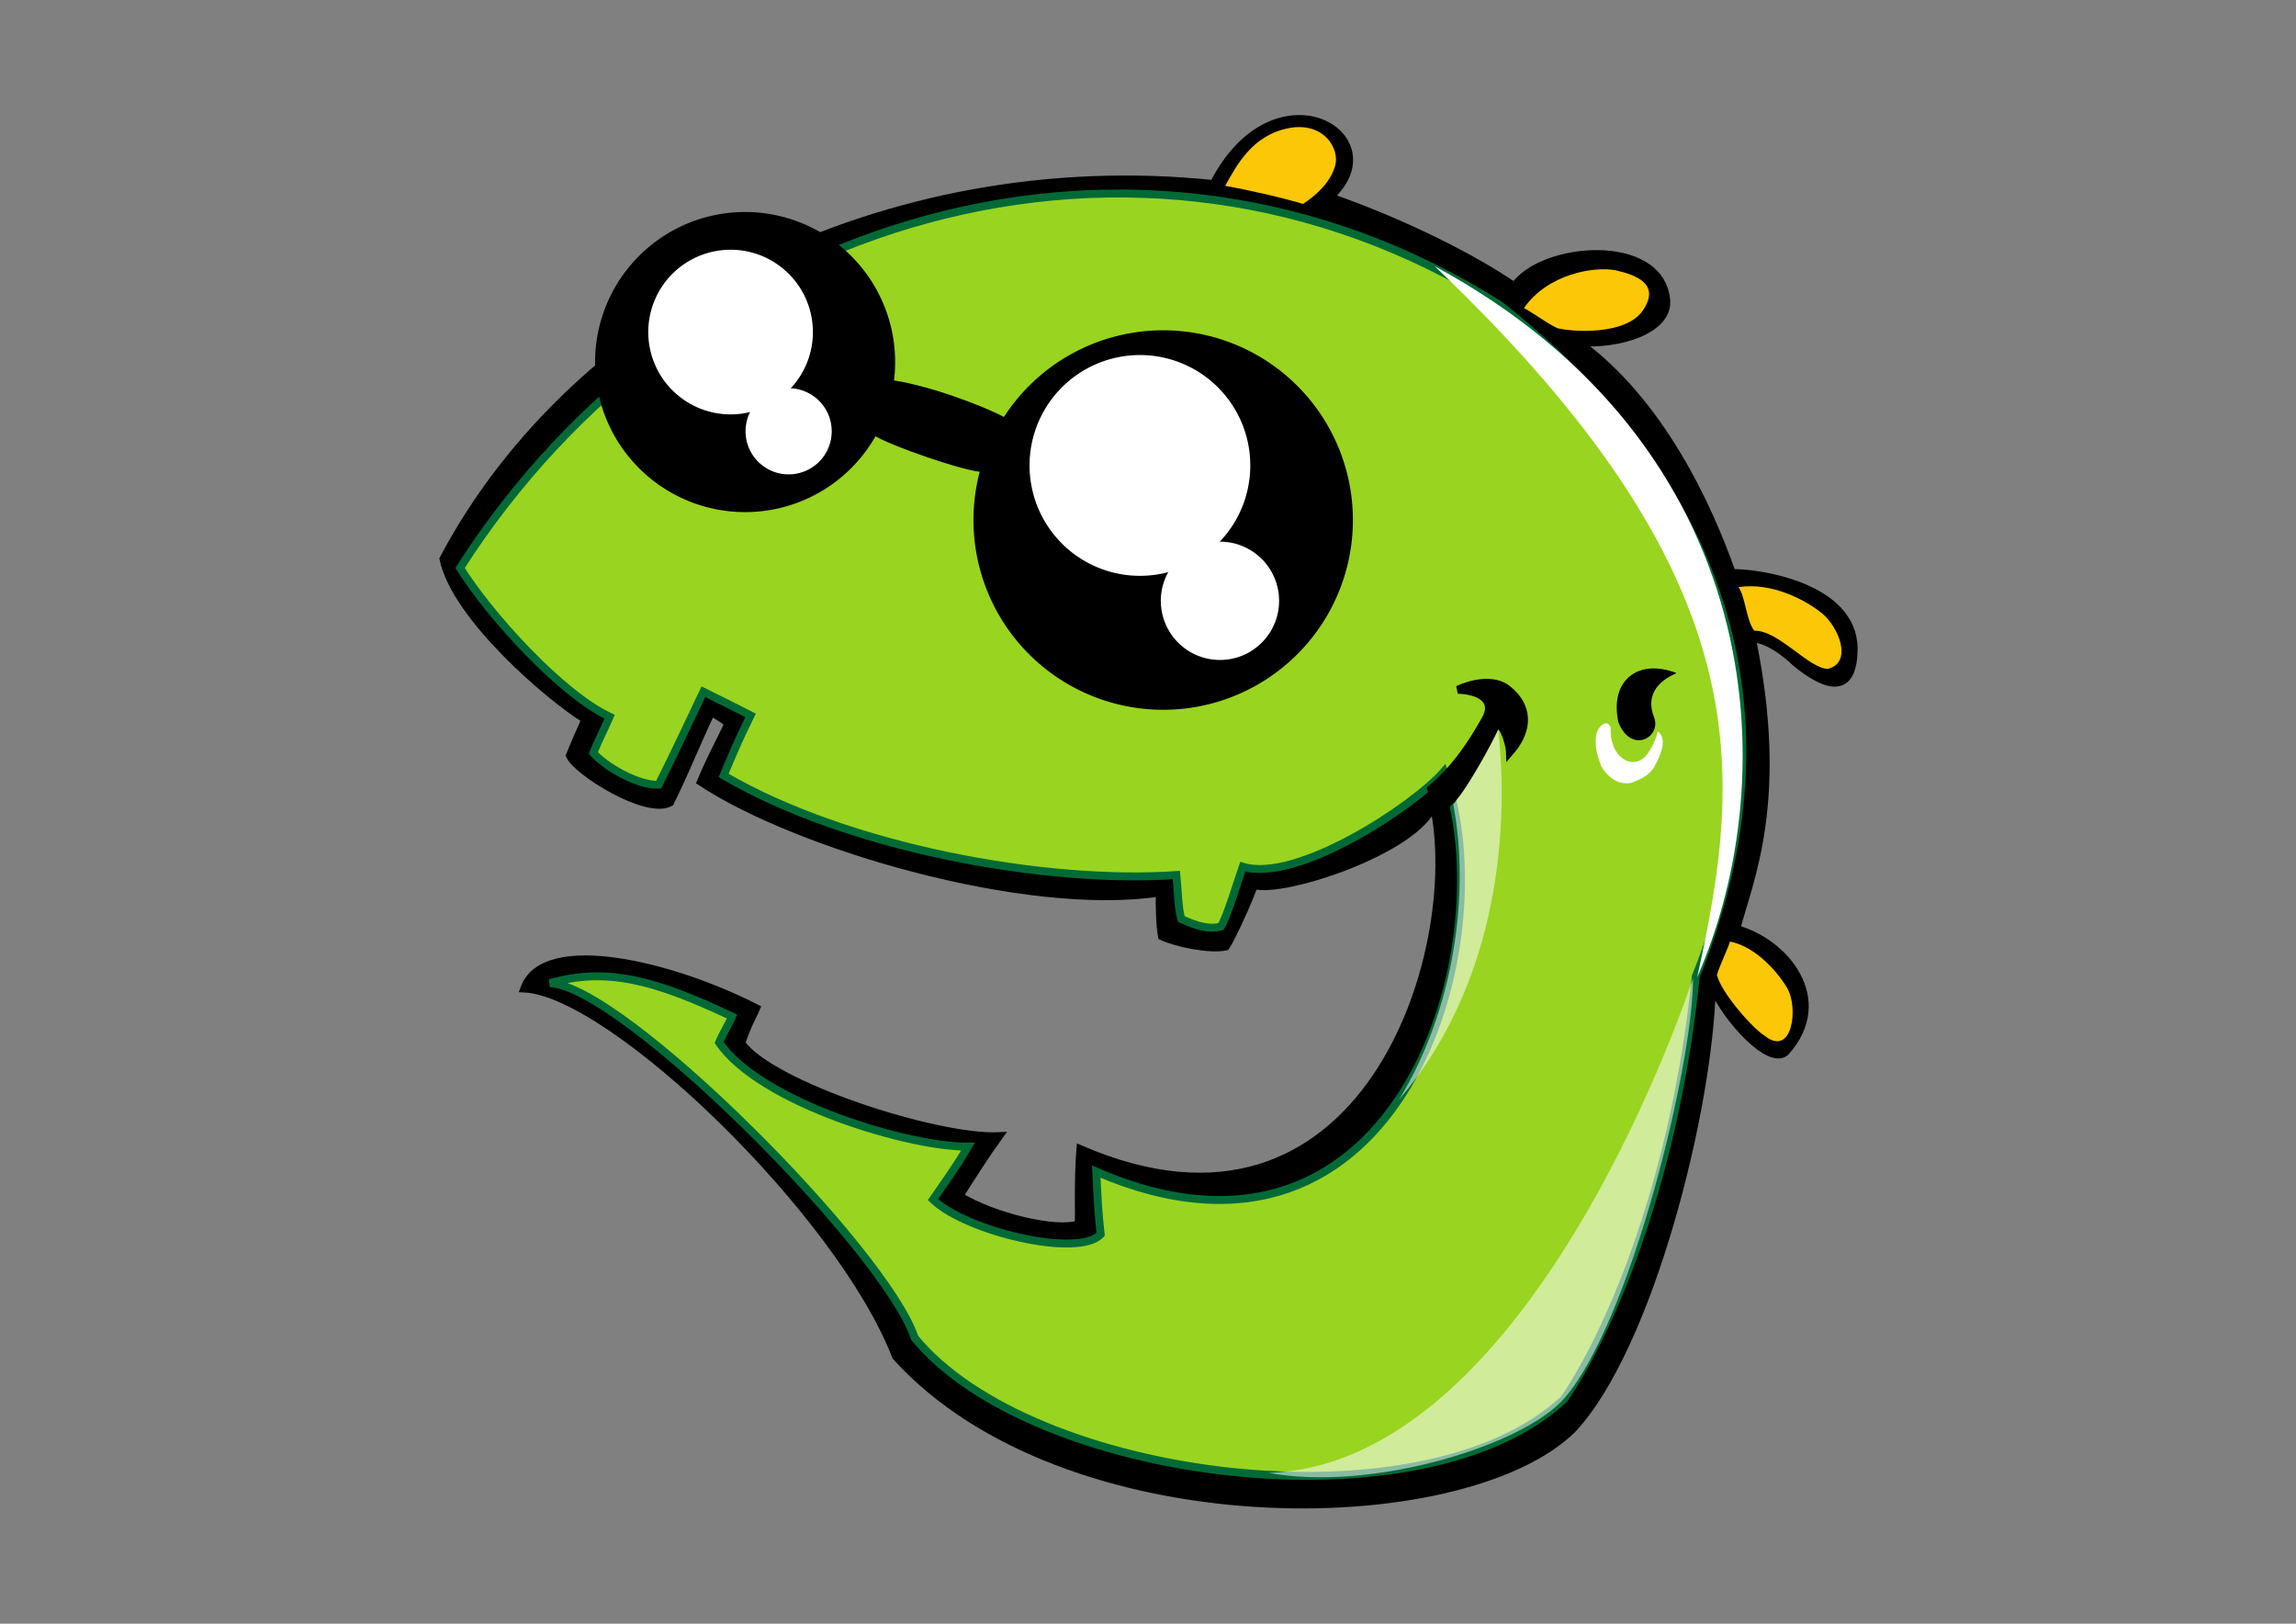 <?xml version="1.0" encoding="UTF-8" standalone="no"?>
<!-- Created with Inkscape (http://www.inkscape.org/) -->
<svg
   xmlns:dc="http://purl.org/dc/elements/1.1/"
   xmlns:cc="http://creativecommons.org/ns#"
   xmlns:rdf="http://www.w3.org/1999/02/22-rdf-syntax-ns#"
   xmlns:svg="http://www.w3.org/2000/svg"
   xmlns="http://www.w3.org/2000/svg"
   xmlns:sodipodi="http://sodipodi.sourceforge.net/DTD/sodipodi-0.dtd"
   xmlns:inkscape="http://www.inkscape.org/namespaces/inkscape"
   width="1052.362"
   height="744.094"
   id="svg2494"
   sodipodi:version="0.32"
   inkscape:version="0.46"
   version="1.0"
   sodipodi:docname="icon.svg"
   inkscape:output_extension="org.inkscape.output.svg.inkscape">
  <rect width="100%" height="100%" fill="#808080" stroke="none"/>
  <defs
     id="defs2496">
    <inkscape:perspective
       sodipodi:type="inkscape:persp3d"
       inkscape:vp_x="0 : 526.18109 : 1"
       inkscape:vp_y="0 : 1000 : 0"
       inkscape:vp_z="744.09448 : 526.18109 : 1"
       inkscape:persp3d-origin="372.04724 : 350.78739 : 1"
       id="perspective2502" />
    <inkscape:perspective
       id="perspective3487"
       inkscape:persp3d-origin="372.04724 : 350.78739 : 1"
       inkscape:vp_z="744.09448 : 526.18109 : 1"
       inkscape:vp_y="0 : 1000 : 0"
       inkscape:vp_x="0 : 526.18109 : 1"
       sodipodi:type="inkscape:persp3d" />
  </defs>
  <sodipodi:namedview
     id="base"
     pagecolor="#ffffff"
     bordercolor="#666666"
     borderopacity="1.0"
     gridtolerance="10000"
     guidetolerance="10"
     objecttolerance="10"
     inkscape:pageopacity="0.0"
     inkscape:pageshadow="2"
     inkscape:zoom="0.35"
     inkscape:cx="599.62028"
     inkscape:cy="111.30548"
     inkscape:document-units="px"
     inkscape:current-layer="layer1"
     showgrid="false"
     inkscape:window-width="1440"
     inkscape:window-height="825"
     inkscape:window-x="0"
     inkscape:window-y="25"
     showguides="true"
     inkscape:guide-bbox="true" />
  <g
     inkscape:label="Layer 1"
     inkscape:groupmode="layer"
     id="layer1"
     style="display:inline">
    <rect
       style="fill:none;fill-opacity:1;stroke:none;stroke-width:1.974;stroke-linecap:round;stroke-linejoin:round;stroke-miterlimit:4;stroke-dasharray:none;stroke-opacity:1"
       id="rect3321"
       width="725.2"
       height="721.363"
       x="163.581"
       y="11.366"
       inkscape:export-filename="/home/xtingray/ktoon/sources/ktoon/launcher/icons/ktoon.png"
       inkscape:export-xdpi="5.9569807"
       inkscape:export-ydpi="5.9569807" />
    <g
       id="g3516"
       transform="matrix(0.908,0,0,0.908,1691.799,140.313)"
       inkscape:export-filename="/home/xtingray/ktoon/sources/ktoon/launcher/icons/ktoon.png"
       inkscape:export-xdpi="5.9569807"
       inkscape:export-ydpi="5.9569807">
      <path
         inkscape:export-ydpi="20.351753"
         inkscape:export-xdpi="20.351753"
         inkscape:export-filename="/home/xtingray/tmp/ktoon.png"
         sodipodi:nodetypes="ccccccccccccccccccccccccsccccccccc"
         id="path2487"
         d="M -1069.661,566.959 C -1125.699,621.274 -1326.161,623.779 -1410.904,530.092 C -1439.099,457.182 -1554.236,346.524 -1598.55,344.358 C -1588.582,316.687 -1523.513,332.788 -1481.453,354.348 C -1482.123,356.155 -1485.832,362.014 -1489.004,372.049 C -1473.938,393.309 -1390.371,420.403 -1358.947,418.904 C -1365.55,428.01 -1373.118,439.886 -1378.938,449.13 C -1361.729,459.704 -1330.124,467.264 -1318.61,463.36 C -1318.572,456.696 -1318.965,438.301 -1317.863,425.487 C -1174.833,487.297 -1123.325,326.611 -1139.514,251.541 C -1147.583,274.171 -1215.034,296.509 -1230.236,292.204 C -1233.101,300.415 -1241.265,318.309 -1244.418,323.17 C -1252.629,324.889 -1269.287,321.464 -1276.672,318.015 C -1277.602,313.21 -1278.011,302.758 -1277.726,295.917 C -1345.017,306.234 -1460.563,272.337 -1509.456,240.027 C -1506.488,232.827 -1501.612,223.028 -1495.494,210.685 C -1497.931,208.315 -1501.919,206.32 -1504.168,204.726 C -1512.635,222.622 -1517.088,234.603 -1524.99,250.489 C -1536.947,256.989 -1572.381,234.616 -1575.538,226.758 C -1573.366,221.218 -1570.749,215.523 -1567.71,208.526 C -1585.422,197.652 -1633.294,156.865 -1639.361,127.53 C -1572.322,0.994 -1415.617,-78.745 -1250.599,-61.64 C -1219.493,-122.476 -1158.349,-85.816 -1192.006,-55.05 C -1152.975,-41.388 -1118.462,-23.571 -1098.775,-9.992 C -1084.604,-30.485 -1025.509,-35.161 -1022.157,-3.412 C -1020.526,12.042 -1046.115,19.785 -1066.621,18.151 C -1024.977,48.324 -1000.896,100.875 -988.999,134.691 C -975.133,134.433 -928.028,141.572 -927.515,172.555 C -927.643,179.312 -927.776,203.484 -956.657,179.969 C -965.921,171.086 -974.904,167.085 -978.815,168.133 C -962.083,249.555 -980.232,289.546 -986.81,314.359 C -962.153,320.937 -938.299,350.014 -961.875,376.31 C -969.65,383.606 -991.392,360.352 -999.065,342.815 C -1000.414,405.452 -1030.75,525.565 -1069.661,566.959 z"
         style="fill:#000000;fill-opacity:1;fill-rule:evenodd;stroke:#000000;stroke-width:3.991px;stroke-linecap:butt;stroke-linejoin:miter;stroke-opacity:1" />
      <path
         inkscape:export-ydpi="20.351753"
         inkscape:export-xdpi="20.351753"
         inkscape:export-filename="/home/xtingray/tmp/ktoon.png"
         sodipodi:nodetypes="cccccccccccccccccccccccc"
         id="path2489"
         d="M -1401.51,520.678 C -1416.273,476.336 -1548.783,343.023 -1585.632,341.682 C -1556.931,333.544 -1533.059,339.924 -1493.679,358.508 C -1495.592,362.962 -1498.215,366.804 -1500.197,371.631 C -1479.159,402.312 -1403.477,424.555 -1374.586,424.157 C -1380.687,434.69 -1386.495,442.488 -1392.248,450.874 C -1375.444,467.048 -1318.839,480.49 -1307.607,468.453 C -1308.759,458.904 -1309.301,448.438 -1309.833,436.801 C -1156.027,503.272 -1103.016,321.445 -1134.329,234.919 C -1149.698,252.507 -1208.77,291.316 -1235.889,282.89 C -1238.645,290.787 -1243.877,308.418 -1246.909,313.093 C -1252.981,314.804 -1259.833,312.604 -1266.935,309.286 C -1268.581,303.55 -1268.602,294.693 -1269.386,287.111 C -1335.887,291.675 -1435.473,273.438 -1497.928,236.845 C -1495.073,229.921 -1490.234,218.393 -1484.349,206.522 C -1489.441,203.899 -1498.769,199.231 -1508.145,194.607 C -1516.287,211.818 -1523.134,226.254 -1530.734,241.532 C -1541.286,242.061 -1558.2,232.008 -1563.701,225.467 C -1561.613,220.138 -1558.4,213.943 -1555.478,207.214 C -1579.863,195.825 -1615.963,156.159 -1630.977,132.111 C -1517.823,-44.869 -1289.543,-116.068 -1106.385,-0.738 C -994.755,87.11 -953.199,203.872 -1007.213,338.339 C -1017.157,437.521 -1048.713,514.741 -1073.556,551.47 C -1144.867,618.504 -1342.602,592.765 -1401.51,520.678 z"
         style="fill:#99d420;fill-opacity:1;fill-rule:evenodd;stroke:#006a36;stroke-width:4;stroke-linecap:butt;stroke-linejoin:miter;stroke-miterlimit:4;stroke-dasharray:none;stroke-opacity:1" />
      <g
         transform="translate(-32.325,8.081)"
         id="g3502">
        <path
           sodipodi:type="arc"
           style="fill:#000000;fill-opacity:1;stroke:none;stroke-width:2;stroke-linecap:round;stroke-linejoin:round;stroke-miterlimit:4;stroke-dasharray:none;stroke-opacity:1"
           id="path2491"
           sodipodi:cx="300.14157"
           sodipodi:cy="235.40131"
           sodipodi:rx="16.414978"
           sodipodi:ry="16.414978"
           d="M 316.557,235.401 A 16.415,16.415 0 1 1 283.727,235.401 A 16.415,16.415 0 1 1 316.557,235.401 z"
           transform="matrix(4.381,1.446,-1.446,4.381,-2429.302,-1445.175)" />
        <path
           sodipodi:type="arc"
           style="fill:#000000;fill-opacity:1;stroke:none;stroke-width:2;stroke-linecap:round;stroke-linejoin:round;stroke-miterlimit:4;stroke-dasharray:none;stroke-opacity:1"
           id="path2493"
           sodipodi:cx="300.14157"
           sodipodi:cy="235.40131"
           sodipodi:rx="16.414978"
           sodipodi:ry="16.414978"
           d="M 316.557,235.401 A 16.415,16.415 0 1 1 283.727,235.401 A 16.415,16.415 0 1 1 316.557,235.401 z"
           transform="matrix(5.54,1.828,-1.828,5.54,-2476.197,-1752.923)" />
        <path
           sodipodi:type="arc"
           style="fill:#ffffff;fill-opacity:1;stroke:none;stroke-width:2;stroke-linecap:round;stroke-linejoin:round;stroke-miterlimit:4;stroke-dasharray:none;stroke-opacity:1"
           id="path2495"
           sodipodi:cx="300.14157"
           sodipodi:cy="235.40131"
           sodipodi:rx="16.414978"
           sodipodi:ry="16.414978"
           d="M 316.557,235.401 A 16.415,16.415 0 1 1 283.727,235.401 A 16.415,16.415 0 1 1 316.557,235.401 z"
           transform="matrix(2.404,0.793,-0.793,2.404,-1996.968,-798.933)" />
        <path
           sodipodi:type="arc"
           style="fill:#ffffff;fill-opacity:1;stroke:none;stroke-width:2;stroke-linecap:round;stroke-linejoin:round;stroke-miterlimit:4;stroke-dasharray:none;stroke-opacity:1"
           id="path2497"
           sodipodi:cx="300.14157"
           sodipodi:cy="235.40131"
           sodipodi:rx="16.414978"
           sodipodi:ry="16.414978"
           d="M 316.557,235.401 A 16.415,16.415 0 1 1 283.727,235.401 A 16.415,16.415 0 1 1 316.557,235.401 z"
           transform="matrix(1.258,0.415,-0.415,1.258,-1712.684,-365.631)" />
        <path
           sodipodi:type="arc"
           style="fill:#ffffff;fill-opacity:1;stroke:none;stroke-width:2;stroke-linecap:round;stroke-linejoin:round;stroke-miterlimit:4;stroke-dasharray:none;stroke-opacity:1"
           id="path2499"
           sodipodi:cx="300.14157"
           sodipodi:cy="235.40131"
           sodipodi:rx="16.414978"
           sodipodi:ry="16.414978"
           d="M 316.557,235.401 A 16.415,16.415 0 1 1 283.727,235.401 A 16.415,16.415 0 1 1 316.557,235.401 z"
           transform="matrix(3.223,1.064,-1.064,3.223,-1972.365,-1005.751)" />
        <path
           sodipodi:type="arc"
           style="fill:#ffffff;fill-opacity:1;stroke:none;stroke-width:2;stroke-linecap:round;stroke-linejoin:round;stroke-miterlimit:4;stroke-dasharray:none;stroke-opacity:1"
           id="path2501"
           sodipodi:cx="300.14157"
           sodipodi:cy="235.40131"
           sodipodi:rx="16.414978"
           sodipodi:ry="16.414978"
           d="M 316.557,235.401 A 16.415,16.415 0 1 1 283.727,235.401 A 16.415,16.415 0 1 1 316.557,235.401 z"
           transform="matrix(1.727,0.57,-0.57,1.727,-1599.237,-436.998)" />
        <path
           style="fill:#000000;fill-opacity:1;fill-rule:evenodd;stroke:#000000;stroke-width:4.876px;stroke-linecap:butt;stroke-linejoin:miter;stroke-opacity:1"
           d="M -1383.18,31.377 C -1384.564,40.263 -1386.969,48.49 -1389.03,54.662 C -1381.905,59.734 -1341.561,73.503 -1334.987,73.072 C -1333.492,66.689 -1328.706,55.89 -1324.317,50.461 C -1336.268,44.072 -1364.771,33.479 -1383.18,31.377 z"
           id="path2503"
           sodipodi:nodetypes="ccccc" />
      </g>
      <g
         id="g3498">
        <path
           style="fill:#fcc707;fill-opacity:1;fill-rule:evenodd;stroke:none;stroke-width:1px;stroke-linecap:butt;stroke-linejoin:miter;stroke-opacity:1"
           d="M -1205.438,-51.6 C -1214.415,-54.331 -1230.577,-58.189 -1244.763,-60.722 C -1238.869,-71.336 -1231.084,-86.164 -1212.886,-89.818 C -1195.098,-93.389 -1186.668,-79.409 -1189.278,-70.729 C -1191.816,-62.288 -1198.595,-56.165 -1205.438,-51.6 z"
           id="path2505"
           sodipodi:nodetypes="cczzc"
           inkscape:export-filename="/home/xtingray/tmp/ktoon.png"
           inkscape:export-xdpi="20.351753"
           inkscape:export-ydpi="20.351753" />
        <path
           style="fill:#fcc707;fill-opacity:1;fill-rule:evenodd;stroke:none;stroke-width:1px;stroke-linecap:butt;stroke-linejoin:miter;stroke-opacity:1"
           d="M -1077.155,11.088 C -1082.965,8.305 -1088.829,3.637 -1093.945,0.971 C -1081.947,-16.3 -1058.605,-20.21 -1047.613,-18.107 C -1036.729,-15.641 -1025.151,-10.921 -1033.801,1.988 C -1042.624,15.156 -1070.432,12.851 -1077.155,11.088 z"
           id="path2507"
           sodipodi:nodetypes="ccczc"
           inkscape:export-filename="/home/xtingray/tmp/ktoon.png"
           inkscape:export-xdpi="20.351753"
           inkscape:export-ydpi="20.351753" />
      </g>
      <path
         inkscape:export-ydpi="20.351753"
         inkscape:export-xdpi="20.351753"
         inkscape:export-filename="/home/xtingray/tmp/ktoon.png"
         sodipodi:nodetypes="ccccc"
         id="path2509"
         d="M -977.662,163.806 C -981.745,158.671 -982.157,146.525 -985.671,141.8 C -968.935,139.239 -952.168,148.088 -943.714,154.819 C -935.023,161.84 -927.881,179.672 -940.356,183.001 C -949.487,183.524 -965.771,163.274 -977.662,163.806 z"
         style="fill:#fcc707;fill-opacity:1;fill-rule:evenodd;stroke:none;stroke-width:1px;stroke-linecap:butt;stroke-linejoin:miter;stroke-opacity:1" />
      <path
         inkscape:export-ydpi="20.351753"
         inkscape:export-xdpi="20.351753"
         inkscape:export-filename="/home/xtingray/tmp/ktoon.png"
         sodipodi:nodetypes="cczcc"
         id="path2511"
         d="M -996.521,337.522 C -995.403,333.354 -991.466,325.38 -989.935,320.672 C -978.2,322.967 -967.304,333.928 -961.214,343.878 C -955.125,353.828 -958.409,379.601 -972.625,368.085 C -978.512,364.476 -994.421,346.447 -996.521,337.522 z"
         style="fill:#fcc707;fill-opacity:1;fill-rule:evenodd;stroke:none;stroke-width:1px;stroke-linecap:butt;stroke-linejoin:miter;stroke-opacity:1" />
      <path
         inkscape:export-ydpi="20.351753"
         inkscape:export-xdpi="20.351753"
         inkscape:export-filename="/home/xtingray/tmp/ktoon.png"
         sodipodi:nodetypes="ccccczcc"
         id="path2513"
         d="M -1140.757,243.656 C -1127.784,232.86 -1119.219,218.955 -1113.904,209.509 C -1106.754,198.001 -1117.729,193.854 -1127.277,193.595 C -1121.571,190.822 -1109.368,187.397 -1102.123,193.449 C -1091.78,201.728 -1090.94,213.384 -1101.014,224.959 C -1101.172,219.916 -1105.825,206.533 -1108.728,212.907 C -1111.69,219.409 -1125.293,245.079 -1132.301,250.724 C -1135.209,249.845 -1140.006,247.159 -1140.757,243.656 z"
         style="fill:#000000;fill-opacity:1;fill-rule:evenodd;stroke:#000000;stroke-width:3.991px;stroke-linecap:butt;stroke-linejoin:miter;stroke-opacity:1" />
      <path
         inkscape:export-ydpi="20.351753"
         inkscape:export-xdpi="20.351753"
         inkscape:export-filename="/home/xtingray/tmp/ktoon.png"
         sodipodi:nodetypes="czcc"
         id="path2515"
         d="M -1016.895,185.201 C -1027.213,189.54 -1032.328,197.09 -1028.302,207.351 C -1024.275,217.612 -1039.778,226.254 -1046.244,210.078 C -1050.896,188.884 -1036.279,177.607 -1016.895,185.201 z"
         style="fill:#000000;fill-opacity:1;fill-rule:evenodd;stroke:none;stroke-width:1px;stroke-linecap:butt;stroke-linejoin:miter;stroke-opacity:1" />
      <path
         inkscape:export-ydpi="20.351753"
         inkscape:export-xdpi="20.351753"
         inkscape:export-filename="/home/xtingray/tmp/ktoon.png"
         sodipodi:nodetypes="cccccccc"
         id="path2517"
         d="M -1026.418,214.648 C -1027.511,219.925 -1031.086,226.11 -1033.686,228.203 C -1041.053,233.823 -1050.689,226.23 -1050.183,213.055 C -1050.898,208.311 -1056.409,210.629 -1057.565,216.841 C -1058.212,223.567 -1056.883,226.462 -1054.969,232.11 C -1052.222,237.045 -1046.543,242.11 -1039.626,240.518 C -1034.506,238.637 -1031.086,236.79 -1028.494,233.109 C -1024.116,225.459 -1021.712,217.868 -1026.418,214.648 z"
         style="fill:#ffffff;fill-opacity:1;fill-rule:evenodd;stroke:none;stroke-width:1px;stroke-linecap:butt;stroke-linejoin:miter;stroke-opacity:1" />
      <path
         inkscape:export-ydpi="20.351753"
         inkscape:export-xdpi="20.351753"
         inkscape:export-filename="/home/xtingray/tmp/ktoon.png"
         sodipodi:nodetypes="ccc"
         id="path2519"
         d="M -1138.932,-20.126 C -973.807,137.032 -983.294,233.817 -1006.526,338.749 C -961.572,236.377 -971.267,70.751 -1138.932,-20.126 z"
         style="fill:#ffffff;fill-opacity:1;fill-rule:evenodd;stroke:none;stroke-width:1px;stroke-linecap:butt;stroke-linejoin:miter;stroke-opacity:1" />
      <path
         inkscape:export-ydpi="20.351753"
         inkscape:export-xdpi="20.351753"
         inkscape:export-filename="/home/xtingray/tmp/ktoon.png"
         sodipodi:nodetypes="cccc"
         id="path2521"
         d="M -1222.898,588.826 C -1088.167,584.531 -1008.612,339.133 -1008.612,339.133 C -1008.303,381.519 -1040.059,512.872 -1073.665,551.32 C -1094.933,575.379 -1171.211,598.421 -1222.898,588.826 z"
         style="fill:#ffffff;fill-opacity:0.541;fill-rule:evenodd;stroke:none;stroke-width:1px;stroke-linecap:butt;stroke-linejoin:miter;stroke-opacity:1" />
      <path
         sodipodi:nodetypes="cccc"
         id="path3514"
         d="M -1156.969,400.401 C -1128.919,354.686 -1121.136,295.702 -1129.643,251.416 C -1122.619,243.618 -1109.881,220.106 -1106.964,213.737 C -1103.085,247.004 -1100.39,334.1 -1156.969,400.401 z"
         style="fill:#ffffff;fill-opacity:0.541;fill-rule:evenodd;stroke:none;stroke-width:1px;stroke-linecap:butt;stroke-linejoin:miter;stroke-opacity:1" />
    </g>
  </g>
</svg>
